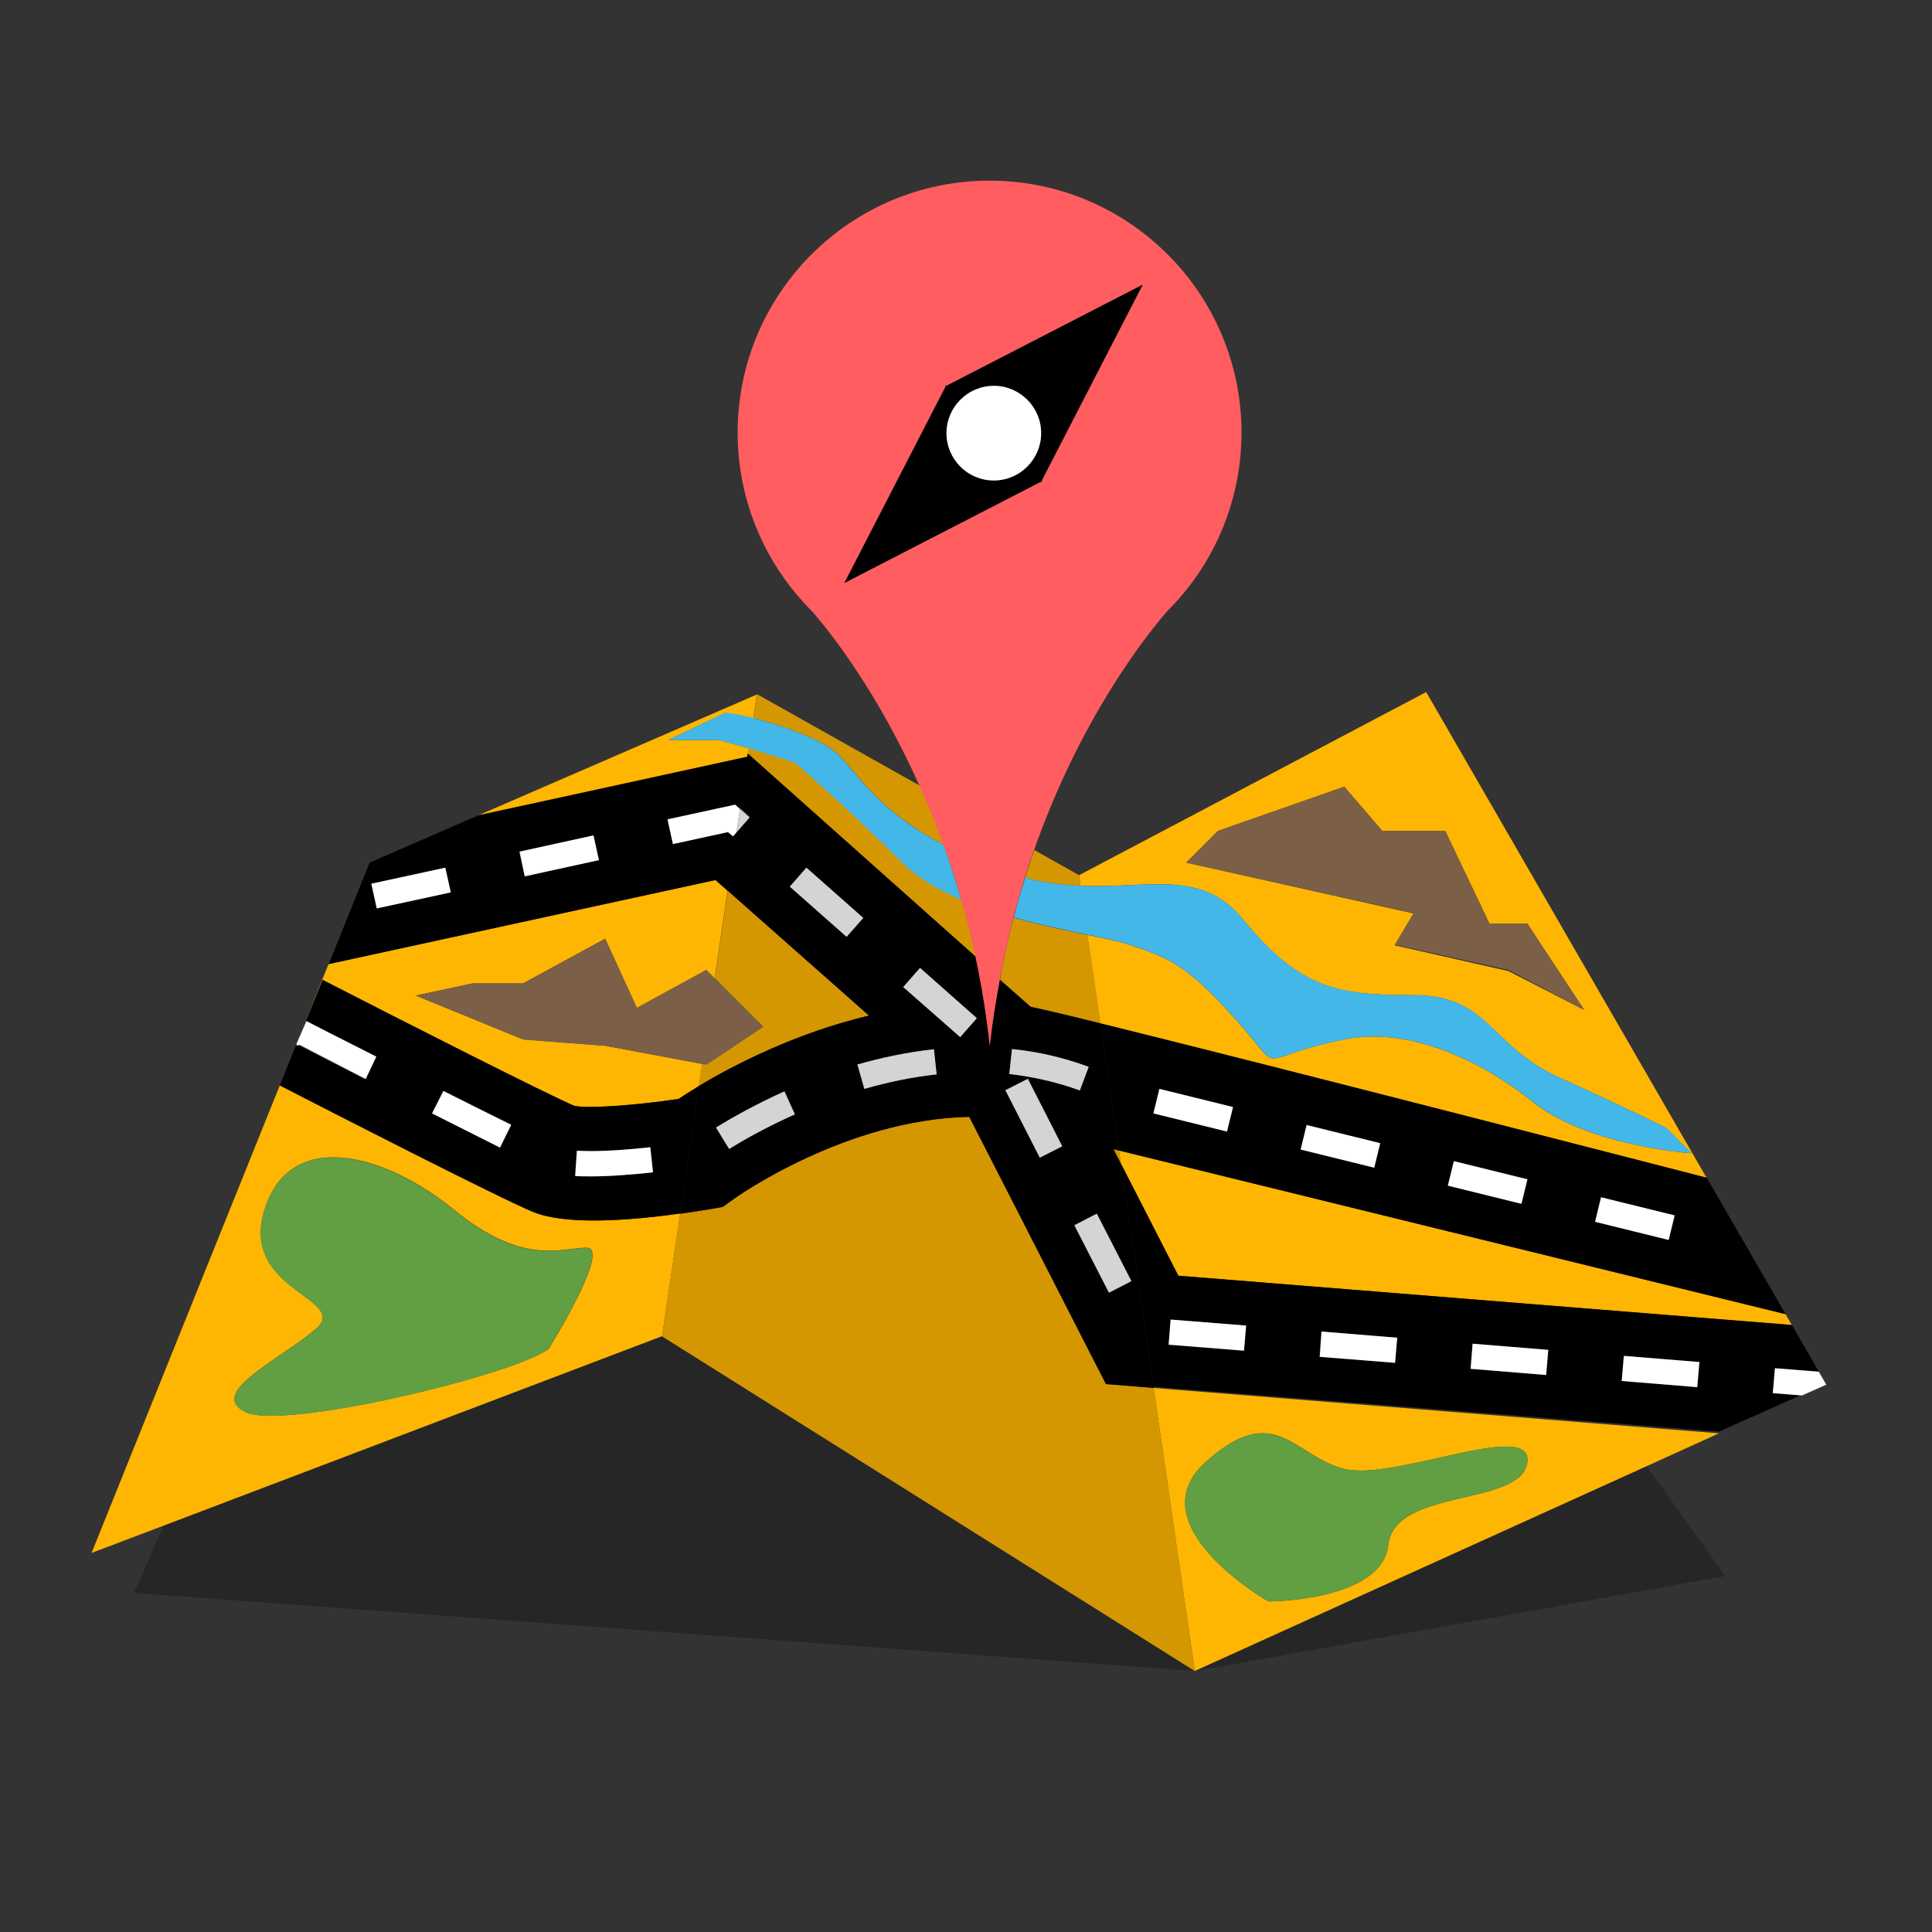 <?xml version="1.0" encoding="utf-8"?>
<!-- Generator: Adobe Illustrator 18.1.0, SVG Export Plug-In . SVG Version: 6.00 Build 0)  -->
<svg version="1.1" id="Layer_1" xmlns="http://www.w3.org/2000/svg" xmlns:xlink="http://www.w3.org/1999/xlink" x="0px" y="0px"
	 viewBox="0 0 1000 1000" enable-background="new 0 0 1000 1000" xml:space="preserve">
<rect x="0" y="0" width="1000" height="1000" fill="#333333" stroke="none"/>
<g>
	<polygon opacity="0.25" points="84.7,789.7 69.3,824.5 618.4,864.9 342.7,691.6 	"/>
	<polygon opacity="0.25" points="618.4,864.9 893,815.8 852.3,758.8 	"/>
	<path fill="#FFB602" d="M387.8,387.3l-15.6-4.3H346l29.4-14c0,0,6.1,0.8,14.5,3.1l1.8-12.6l-144.1,62.5L387,392.2L387.8,387.3z"/>
	<path fill="#FFB602" d="M643.4,475.9c29.4,36,49,39.2,88.2,39.2c39.2,0,39.2,26.1,75.2,42.5c36,16.3,55.6,26.2,55.6,26.2l13.1,13.1
		c0,0-52.3-3.3-81.7-26.2c0,0-49-42.5-98.1-32.7c-49,9.8-29.4,19.6-55.6-9.8c-26.1-29.4-36-32.7-55.6-39.2
		c-4.8-1.6-12.4-3.2-21.7-5.1l6.7,45.8c89.9,22.2,313.8,79.9,313.8,79.9l0.7,1.2L738.2,358.2L558.5,453l0.8,5.5
		C595.1,460,621.9,449.6,643.4,475.9z M630.4,430.1l65.4-22.9l19.6,22.8H748l22.9,48h19.6l29.4,44.7l-39.2-20.1l-58.8-13.3l9.8-16.5
		L614,446.5L630.4,430.1z"/>
	<path fill="#FFB602" d="M167,507.2c43,22.1,117.4,59.8,130.3,65.2c7.2,1.4,31.1-0.2,53.9-3.6c2.7-1.8,6.3-4.1,10.6-6.7l1.7-11.4
		l-50.2-9.4l-42.5-3.3l-55.6-22.7l29.4-6.3h26.1l42.5-23.1l16.3,35.9l36-19.7l4.4,4.4l6.7-45.4l-6.4-5.6L170.1,499l21.1-52.6
		l-37.6,93.5l0.2-0.5L167,507.2z"/>
	<path fill="#FFB602" d="M889.7,741.9l-292.6-23.5l21.3,146.5l233.9-106L889.7,741.9z M718.6,799.5c-3.3,29.4-62.1,29.4-62.1,29.4
		s-68.6-39.2-32.7-71.9c36-32.7,45.8-3.3,71.9,3.3c26.2,6.5,98.1-26.2,94.8-3.3C787.3,779.9,721.9,770.1,718.6,799.5z"/>
	<polygon fill="#FFB602" points="580.2,602.4 609.9,660.3 927.5,685.9 941.4,710 941.4,710 924.2,680.2 579.2,595.5 	"/>
	<path fill="#FFB602" d="M352.1,628.1c-27.8,3.9-59.2,5.9-75.9-0.7c-16.3-6.5-108.4-53.7-131.4-65.6l8.6-21.3l0,0l0,0l-106,263.3
		l37.2-14.1l258.1-98.1L352.1,628.1z M127,730.8c-19.6-9.8,16.3-26.2,36-42.5c19.6-16.3-39.2-19.6-26.1-62.1
		c13.1-42.5,62.1-29.4,98.1,0c36,29.4,55.6,19.6,68.6,19.6c13.1,0-19.6,52.3-19.6,52.3C267.6,711.2,146.6,740.6,127,730.8z"/>
	<path d="M351.2,568.8c-22.8,3.4-46.7,5.1-53.9,3.6C284.4,567,210,529.3,167,507.2l-13.2,32.3l4.7-11l10.8,5.6
		c6.3,3.2,15.1,7.7,25.1,12.8l-5.9,11.6c-19.9-10.2-35-17.9-35.1-18l0,0l-8.6,21.3c23,11.8,115.1,59,131.4,65.6
		c16.7,6.7,48.1,4.6,75.9,0.7l9.7-66C357.5,564.7,353.9,567,351.2,568.8z M258.9,593.9c-10.4-5.1-22.7-11.4-35.2-17.7l5.9-11.6
		c12.5,6.3,24.8,12.5,35.1,17.5L258.9,593.9z M305.8,608.9c-2.8,0-5.6-0.1-8.1-0.2l0.9-13.1c2.2,0.2,4.7,0.2,7.2,0.2
		c9.4,0,20.8-0.9,30.8-2l1.4,13C327.8,607.9,316.1,608.9,305.8,608.9z"/>
	<path d="M917.6,721.1l1.1-13l22.7,1.8l-13.9-24.1l-317.6-25.5l-29.7-58l16.9,115.5L889.7,741h0l55.5-24.7l-12.5,5.9L917.6,721.1z
		 M762.2,695.5l39.1,3.1l-1.1,13.1l-39.1-3.2L762.2,695.5z M684,689.2l39.1,3.2l-1.1,13l-39.1-3.1L684,689.2z M605.9,683l39.1,3.2
		l-1.1,13l-39.1-3.1L605.9,683z M878.5,718l-39.1-3.2l1.1-13l39.1,3.1L878.5,718z"/>
	<path d="M370.4,455.5l6.4,5.6l4.5-30.3l-1.8,2l-2.6-2.2l-28.6,6.2l-2.8-12.8l31.8-6.9l3.2-0.7l2.5,2.2l0,0l4-27L247.6,422l0,0
		l-56.3,24.5L170.1,499L370.4,455.5z M195,470.2l-2.8-12.8l38.4-8.3l2.8,12.8L195,470.2z M307.2,432.4l2.8,12.8l-38.4,8.4l-2.8-12.8
		L307.2,432.4z"/>
	<path d="M569.6,529.7l9.6,65.8l345,84.7l0,0l-40.1-69.4l-0.7-1.2C883.4,609.6,659.5,551.8,569.6,529.7z M635.1,585.7l-38.1-9.4
		l3.1-12.7l38.1,9.4L635.1,585.7z M711.3,604.4l-38.1-9.4l3.1-12.6l38.1,9.3L711.3,604.4z M787.5,623.1l-38.1-9.4l3.1-12.7l38.1,9.4
		L787.5,623.1z M863.7,641.8l-38.1-9.4l3.1-12.7l38.1,9.3L863.7,641.8z"/>
	<path fill="#FFFFFF" d="M189.3,558.5l5.5-11.6c-10-5.1-19-9.6-25.3-12.8l-10.9-5.6l-4.8,11l-0.2,0.7l-0.3,0.8h1.6v-0.3
		C155,540.7,169.4,548.3,189.3,558.5z"/>
	<polygon fill="#FFFFFF" points="673.2,595 711.3,604.4 714.4,591.7 676.3,582.3 	"/>
	<polygon fill="#FFFFFF" points="825.6,632.4 863.7,641.8 866.8,629.1 828.7,619.7 	"/>
	<path fill="#FFFFFF" d="M223.6,576.3c12.5,6.3,24.8,12.5,35.2,17.7l5.8-11.8c-10.3-5.1-22.6-11.2-35.1-17.5L223.6,576.3z"/>
	<path fill="#FFFFFF" d="M305.8,595.8c-2.6,0-5.1-0.1-7.2-0.2l-0.9,13.1c2.5,0.2,5.3,0.2,8.1,0.2c10.3,0,22-1,32.2-2.1l-1.4-13
		C326.6,594.9,315.2,595.8,305.8,595.8z"/>
	<polygon fill="#FFFFFF" points="597,576.3 635.1,585.7 638.2,573 600.1,563.6 	"/>
	<polygon fill="#FFFFFF" points="749.4,613.7 787.5,623.1 790.6,610.4 752.5,601 	"/>
	<polygon fill="#FFFFFF" points="723.2,692.4 684,689.2 683.1,702.3 722.1,705.4 	"/>
	<polygon fill="#FFFFFF" points="801.4,698.7 762.2,695.5 761.2,708.5 800.3,711.7 	"/>
	<polygon fill="#FFFFFF" points="383,418.7 380.5,416.5 377.3,417.2 345.5,424.1 348.3,436.9 376.8,430.7 379.4,432.9 381.2,430.9 
		383,418.7 	"/>
	<polygon fill="#FFFFFF" points="192.2,457.4 195,470.2 233.3,461.9 230.5,449.1 	"/>
	<polygon fill="#FFFFFF" points="643.9,699.1 645,686.1 605.9,683 604.9,696 	"/>
	<polygon fill="#FFFFFF" points="918.7,708.2 917.6,721.1 932.7,722.3 945.3,716.7 941.4,710 941.4,710 941.4,710 	"/>
	<polygon fill="#FFFFFF" points="310,445.2 307.2,432.4 268.9,440.8 271.6,453.6 	"/>
	<polygon fill="#FFFFFF" points="839.4,714.8 878.5,718 879.6,705 840.5,701.8 	"/>
	<path fill="#FFB602" d="M505.2,495.3c-2.2-10.6-4.9-20.3-7.6-30c-11.9-5-22.7-11.1-30.6-19c-29.4-29.4-55.6-52.2-55.6-52.2
		l-23.6-8.7L387,390h0L505.2,495.3z"/>
	<path opacity="0.17" d="M505.2,495.3c-2.2-10.6-4.9-20.3-7.6-30c-11.9-5-22.7-11.1-30.6-19c-29.4-29.4-55.6-52.2-55.6-52.2
		l-23.6-8.7L387,390h0L505.2,495.3z"/>
	<path fill="#FFB602" d="M376.7,461.1l-6.7,45.3l25,25l-29.4,19.6l-2.1-0.4l-1.7,11.4c18.3-10.9,49.9-27.3,88-36.4L376.7,461.1z"/>
	<path opacity="0.17" d="M376.7,461.1l-6.7,45.3l25,25l-29.4,19.6l-2.1-0.4l-1.7,11.4c18.3-10.9,49.9-27.3,88-36.4L376.7,461.1z"/>
	<polygon fill="#FFB602" points="580.2,602.4 579.2,595.5 576.3,594.8 	"/>
	<polygon opacity="0.17" points="580.2,602.4 579.2,595.5 576.3,594.8 	"/>
	<path fill="#FFB602" d="M434.3,390.9c10.7,10.7,19.3,28,54.3,46.5c-3.9-10.9-8.1-21-12.3-30.6l-84.5-47.5l-1.8,12.3
		C404.5,375.6,426,382.6,434.3,390.9z"/>
	<path opacity="0.17" d="M434.3,390.9c10.7,10.7,19.3,28,54.3,46.5c-3.9-10.9-8.1-21-12.3-30.6l-84.5-47.5l-1.8,12.3
		C404.5,375.6,426,382.6,434.3,390.9z"/>
	<path fill="#FFB602" d="M559.3,458.5l-0.8-5.5l-23.1-13c-1.6,4.7-3.3,9.4-4.8,14.3C540.7,457,550.3,458.1,559.3,458.5z"/>
	<path opacity="0.17" d="M559.3,458.5l-0.8-5.5l-23.1-13c-1.6,4.7-3.3,9.4-4.8,14.3C540.7,457,550.3,458.1,559.3,458.5z"/>
	<path fill="#FFB602" d="M569.6,529.7l-6.7-45.8c-11.2-2.3-24.7-5.1-38.3-8.9c-2.7,10.2-5,21-7,32.1l16,14.1
		C536.6,521.6,549.9,524.8,569.6,529.7z"/>
	<path opacity="0.17" d="M569.6,529.7l-6.7-45.8c-11.2-2.3-24.7-5.1-38.3-8.9c-2.7,10.2-5,21-7,32.1l16,14.1
		C536.6,521.6,549.9,524.8,569.6,529.7z"/>
	<path fill="#FFB602" d="M588.8,717.7l-16.4-1.3l-7.5-14.6L501.7,578c-64.2,1.2-121.2,42-121.9,42.5l-5.7,4.2l-6.9,1.2
		c-4.8,0.8-9.9,1.6-15.1,2.3l-9.4,63.5l275.7,173.2l-21.3-146.5L588.8,717.7z"/>
	<path opacity="0.17" d="M588.8,717.7l-16.4-1.3l-7.5-14.6L501.7,578c-64.2,1.2-121.2,42-121.9,42.5l-5.7,4.2l-6.9,1.2
		c-4.8,0.8-9.9,1.6-15.1,2.3l-9.4,63.5l275.7,173.2l-21.3-146.5L588.8,717.7z"/>
	<path d="M580.2,602.4l-3.9-7.6l2.9,0.7l-9.6-65.8c-19.7-4.9-33-8-36.1-8.5l-16-14.1c-2.1,11-3.9,22.4-5.2,34.3
		c-1.7-15.8-4.2-31.8-7.2-46.1L387,390h0l-4,27.8l5,4.9l-6.8,7.9l-4.5,30.4l73.1,64.7c-38.1,9.1-69.7,25.4-88,36.4l-9.7,66.1
		c5.2-0.7,10.3-1.5,15.1-2.3l6.9-1.2l5.7-4.1c0.7-0.5,57.7-41.3,121.9-42.5L565,701.8l7.5,14.6l16.4,1.3l8.3,0.7L580.2,602.4z
		 M438.2,484.9l-29.4-25.9l8.7-9.8l29.4,26L438.2,484.9z M377.5,594.7l-6.8-11.1c8.3-5.1,20.5-12,35.5-18.7l5.4,11.9
		C397,583.2,385.3,589.8,377.5,594.7z M447.4,563.6l-3.6-12.6c12.4-3.5,25.7-6.4,39.5-7.9l1.4,13
		C471.7,557.5,459.1,560.2,447.4,563.6z M497,536.8l-29.4-26l8.7-9.8l29.4,26L497,536.8z M523.8,543c13.1,1.4,26.4,4.4,39.7,9.2
		l-4.5,12.2c-12.2-4.5-24.4-7.2-36.5-8.5L523.8,543z M538.2,599.2l-17.8-34.9l11.7-5.9l17.8,34.9L538.2,599.2z M567.7,628.2
		l17.9,34.9l-11.6,5.9l-17.9-34.9L567.7,628.2z"/>
	<path opacity="0.17" d="M580.2,602.4l-3.9-7.6l2.9,0.7l-9.6-65.8c-19.7-4.9-33-8-36.1-8.5l-16-14.1c-2.1,11-3.9,22.4-5.2,34.3
		c-1.7-15.8-4.2-31.8-7.2-46.1L387,390h0l-4,27.8l5,4.9l-6.8,7.9l-4.5,30.4l73.1,64.7c-38.1,9.1-69.7,25.4-88,36.4l-9.7,66.1
		c5.2-0.7,10.3-1.5,15.1-2.3l6.9-1.2l5.7-4.1c0.7-0.5,57.7-41.3,121.9-42.5L565,701.8l7.5,14.6l16.4,1.3l8.3,0.7L580.2,602.4z
		 M438.2,484.9l-29.4-25.9l8.7-9.8l29.4,26L438.2,484.9z M377.5,594.7l-6.8-11.1c8.3-5.1,20.5-12,35.5-18.7l5.4,11.9
		C397,583.2,385.3,589.8,377.5,594.7z M447.4,563.6l-3.6-12.6c12.4-3.5,25.7-6.4,39.5-7.9l1.4,13
		C471.7,557.5,459.1,560.2,447.4,563.6z M497,536.8l-29.4-26l8.7-9.8l29.4,26L497,536.8z M523.8,543c13.1,1.4,26.4,4.4,39.7,9.2
		l-4.5,12.2c-12.2-4.5-24.4-7.2-36.5-8.5L523.8,543z M538.2,599.2l-17.8-34.9l11.7-5.9l17.8,34.9L538.2,599.2z M567.7,628.2
		l17.9,34.9l-11.6,5.9l-17.9-34.9L567.7,628.2z"/>
	<path fill="#FFFFFF" d="M370.6,583.6l6.8,11.1c7.9-4.9,19.6-11.5,34-17.9l-5.4-11.9C391.1,571.6,378.9,578.5,370.6,583.6z"/>
	<path opacity="0.17" d="M370.6,583.6l6.8,11.1c7.9-4.9,19.6-11.5,34-17.9l-5.4-11.9C391.1,571.6,378.9,578.5,370.6,583.6z"/>
	<path fill="#FFFFFF" d="M443.8,551l3.6,12.6c11.8-3.4,24.4-6.1,37.4-7.5l-1.4-13C469.4,544.6,456.1,547.5,443.8,551z"/>
	<path opacity="0.17" d="M443.8,551l3.6,12.6c11.8-3.4,24.4-6.1,37.4-7.5l-1.4-13C469.4,544.6,456.1,547.5,443.8,551z"/>
	<path fill="#FFFFFF" d="M563.5,552.2c-13.2-4.9-26.5-7.9-39.7-9.2l-1.4,12.9c12.1,1.4,24.4,4.1,36.5,8.5L563.5,552.2z"/>
	<path opacity="0.17" d="M563.5,552.2c-13.2-4.9-26.5-7.9-39.7-9.2l-1.4,12.9c12.1,1.4,24.4,4.1,36.5,8.5L563.5,552.2z"/>
	<polygon fill="#FFFFFF" points="383,418.7 381.2,430.9 388,423.1 	"/>
	<polygon opacity="0.17" points="383,418.7 381.2,430.9 388,423.1 	"/>
	<polygon fill="#FFFFFF" points="520.4,564.3 538.2,599.2 549.8,593.3 532,558.4 	"/>
	<polygon opacity="0.17" points="520.4,564.3 538.2,599.2 549.8,593.3 532,558.4 	"/>
	<polygon fill="#FFFFFF" points="467.5,510.9 497,536.8 505.6,527 476.2,501 	"/>
	<polygon opacity="0.17" points="467.5,510.9 497,536.8 505.6,527 476.2,501 	"/>
	<polygon fill="#FFFFFF" points="408.8,458.9 438.2,484.9 446.8,475.1 417.4,449.1 	"/>
	<polygon opacity="0.17" points="408.8,458.9 438.2,484.9 446.8,475.1 417.4,449.1 	"/>
	<polygon fill="#FFFFFF" points="585.6,663.1 567.7,628.2 556.1,634.2 574,669.1 	"/>
	<polygon opacity="0.17" points="585.6,663.1 567.7,628.2 556.1,634.2 574,669.1 	"/>
	<path fill="#619F42" d="M303.5,645.9c-13.1,0-32.7,9.8-68.6-19.6c-36-29.4-85-42.5-98.1,0c-13.1,42.5,45.8,45.8,26.1,62.1
		c-19.6,16.3-55.6,32.7-36,42.5c19.6,9.8,140.5-19.6,156.9-32.7C283.9,698.2,316.6,645.9,303.5,645.9z"/>
	<path fill="#619F42" d="M695.7,760.3c-26.1-6.5-36-35.9-71.9-3.3c-36,32.7,32.7,71.9,32.7,71.9s58.8,0,62.1-29.4
		c3.3-29.4,68.6-19.6,71.9-42.5C793.8,734.1,721.9,766.8,695.7,760.3z"/>
	<path fill="#43B7E8" d="M584.6,489c19.6,6.5,29.4,9.8,55.6,39.2c26.2,29.4,6.5,19.6,55.6,9.8c49-9.8,98.1,32.7,98.1,32.7
		c29.4,22.9,81.7,26.2,81.7,26.2l-13.1-13.1c0,0-19.6-9.8-55.6-26.2c-35.9-16.3-35.9-42.5-75.2-42.5c-39.2,0-58.8-3.3-88.2-39.2
		c-21.5-26.3-48.3-15.9-84.2-17.4c-9-0.4-18.5-1.5-28.7-4.2c-2.1,6.7-4.1,13.5-5.9,20.6c13.7,3.8,27.2,6.6,38.3,8.9
		C572.2,485.8,579.9,487.4,584.6,489z"/>
	<path fill="#43B7E8" d="M466.9,446.5c7.9,7.9,18.7,14.1,30.6,19.2c-2.8-9.8-5.8-19.4-9-28.3c-35-18.5-43.6-35.8-54.3-46.5
		c-8.3-8.3-29.7-15.3-44.3-19.3c-8.4-2.3-14.5-2.7-14.5-2.7L346,383h26.1l15.6,4.3l23.6,7.4C411.4,394.6,437.5,417,466.9,446.5z"/>
	<path fill="#FF5D60" d="M497.5,465.7c2.8,9.8,5.4,19.8,7.6,30.5c3,14.3,5.5,29.4,7.2,45.2c1.3-11.9,3.1-23.2,5.2-34.3
		c2.1-11.1,4.4-21.9,7-32.1c1.9-7.1,3.9-14,5.9-20.6c1.5-4.9,3.2-9.6,4.8-14.3c23.8-67.7,57.1-110,68.8-123.6
		c23.8-23.6,38.6-56.4,38.6-92.6c0-72-58.4-130.4-130.4-130.4c-72,0-130.4,58.4-130.4,130.4c0,36.2,14.8,68.9,38.6,92.6
		c9.7,11.1,34,42,55.6,90.4c4.3,9.5,8.4,19.7,12.3,30.6C491.8,446.3,494.7,455.8,497.5,465.7z M489.2,200l0.3-0.2l0.2-0.3l0.2,0.2
		l101.5-52.3l-52.3,101.5l0.2,0.2l-0.3,0.2l-0.2,0.3l-0.2-0.2l-101.5,52.3l52.3-101.5L489.2,200z"/>
	<path d="M538.6,249.4l0.2,0.2l0.2-0.3l0.3-0.2l-0.2-0.2l52.3-101.5l-101.5,52.3l-0.2-0.2l-0.2,0.3l-0.3,0.2l0.2,0.2l-52.3,101.5
		L538.6,249.4z M514.4,199.7c13.5,0,24.5,11,24.5,24.5c0,13.5-11,24.5-24.5,24.5c-13.5,0-24.5-11-24.5-24.5
		C489.9,210.7,500.8,199.7,514.4,199.7z"/>
	<path fill="#FFFFFF" d="M514.4,248.7c13.5,0,24.5-11,24.5-24.5c0-13.5-11-24.5-24.5-24.5c-13.5,0-24.5,11-24.5,24.5
		C489.9,237.7,500.8,248.7,514.4,248.7z"/>
	<polygon fill="#7C5F47" points="721.9,489 780.7,502 820,522.7 790.5,478 770.9,478 748,430 715.4,430 695.7,407.2 630.4,430.1 
		614,446.5 731.7,472.6 	"/>
	<polygon fill="#7C5F47" points="395,531.5 370.1,506.5 365.6,502 329.7,521.6 313.3,485.9 270.8,509 244.7,509 215.3,515.3 
		270.8,538.1 313.3,541.3 363.5,550.7 365.6,551.1 	"/>
</g>
</svg>
